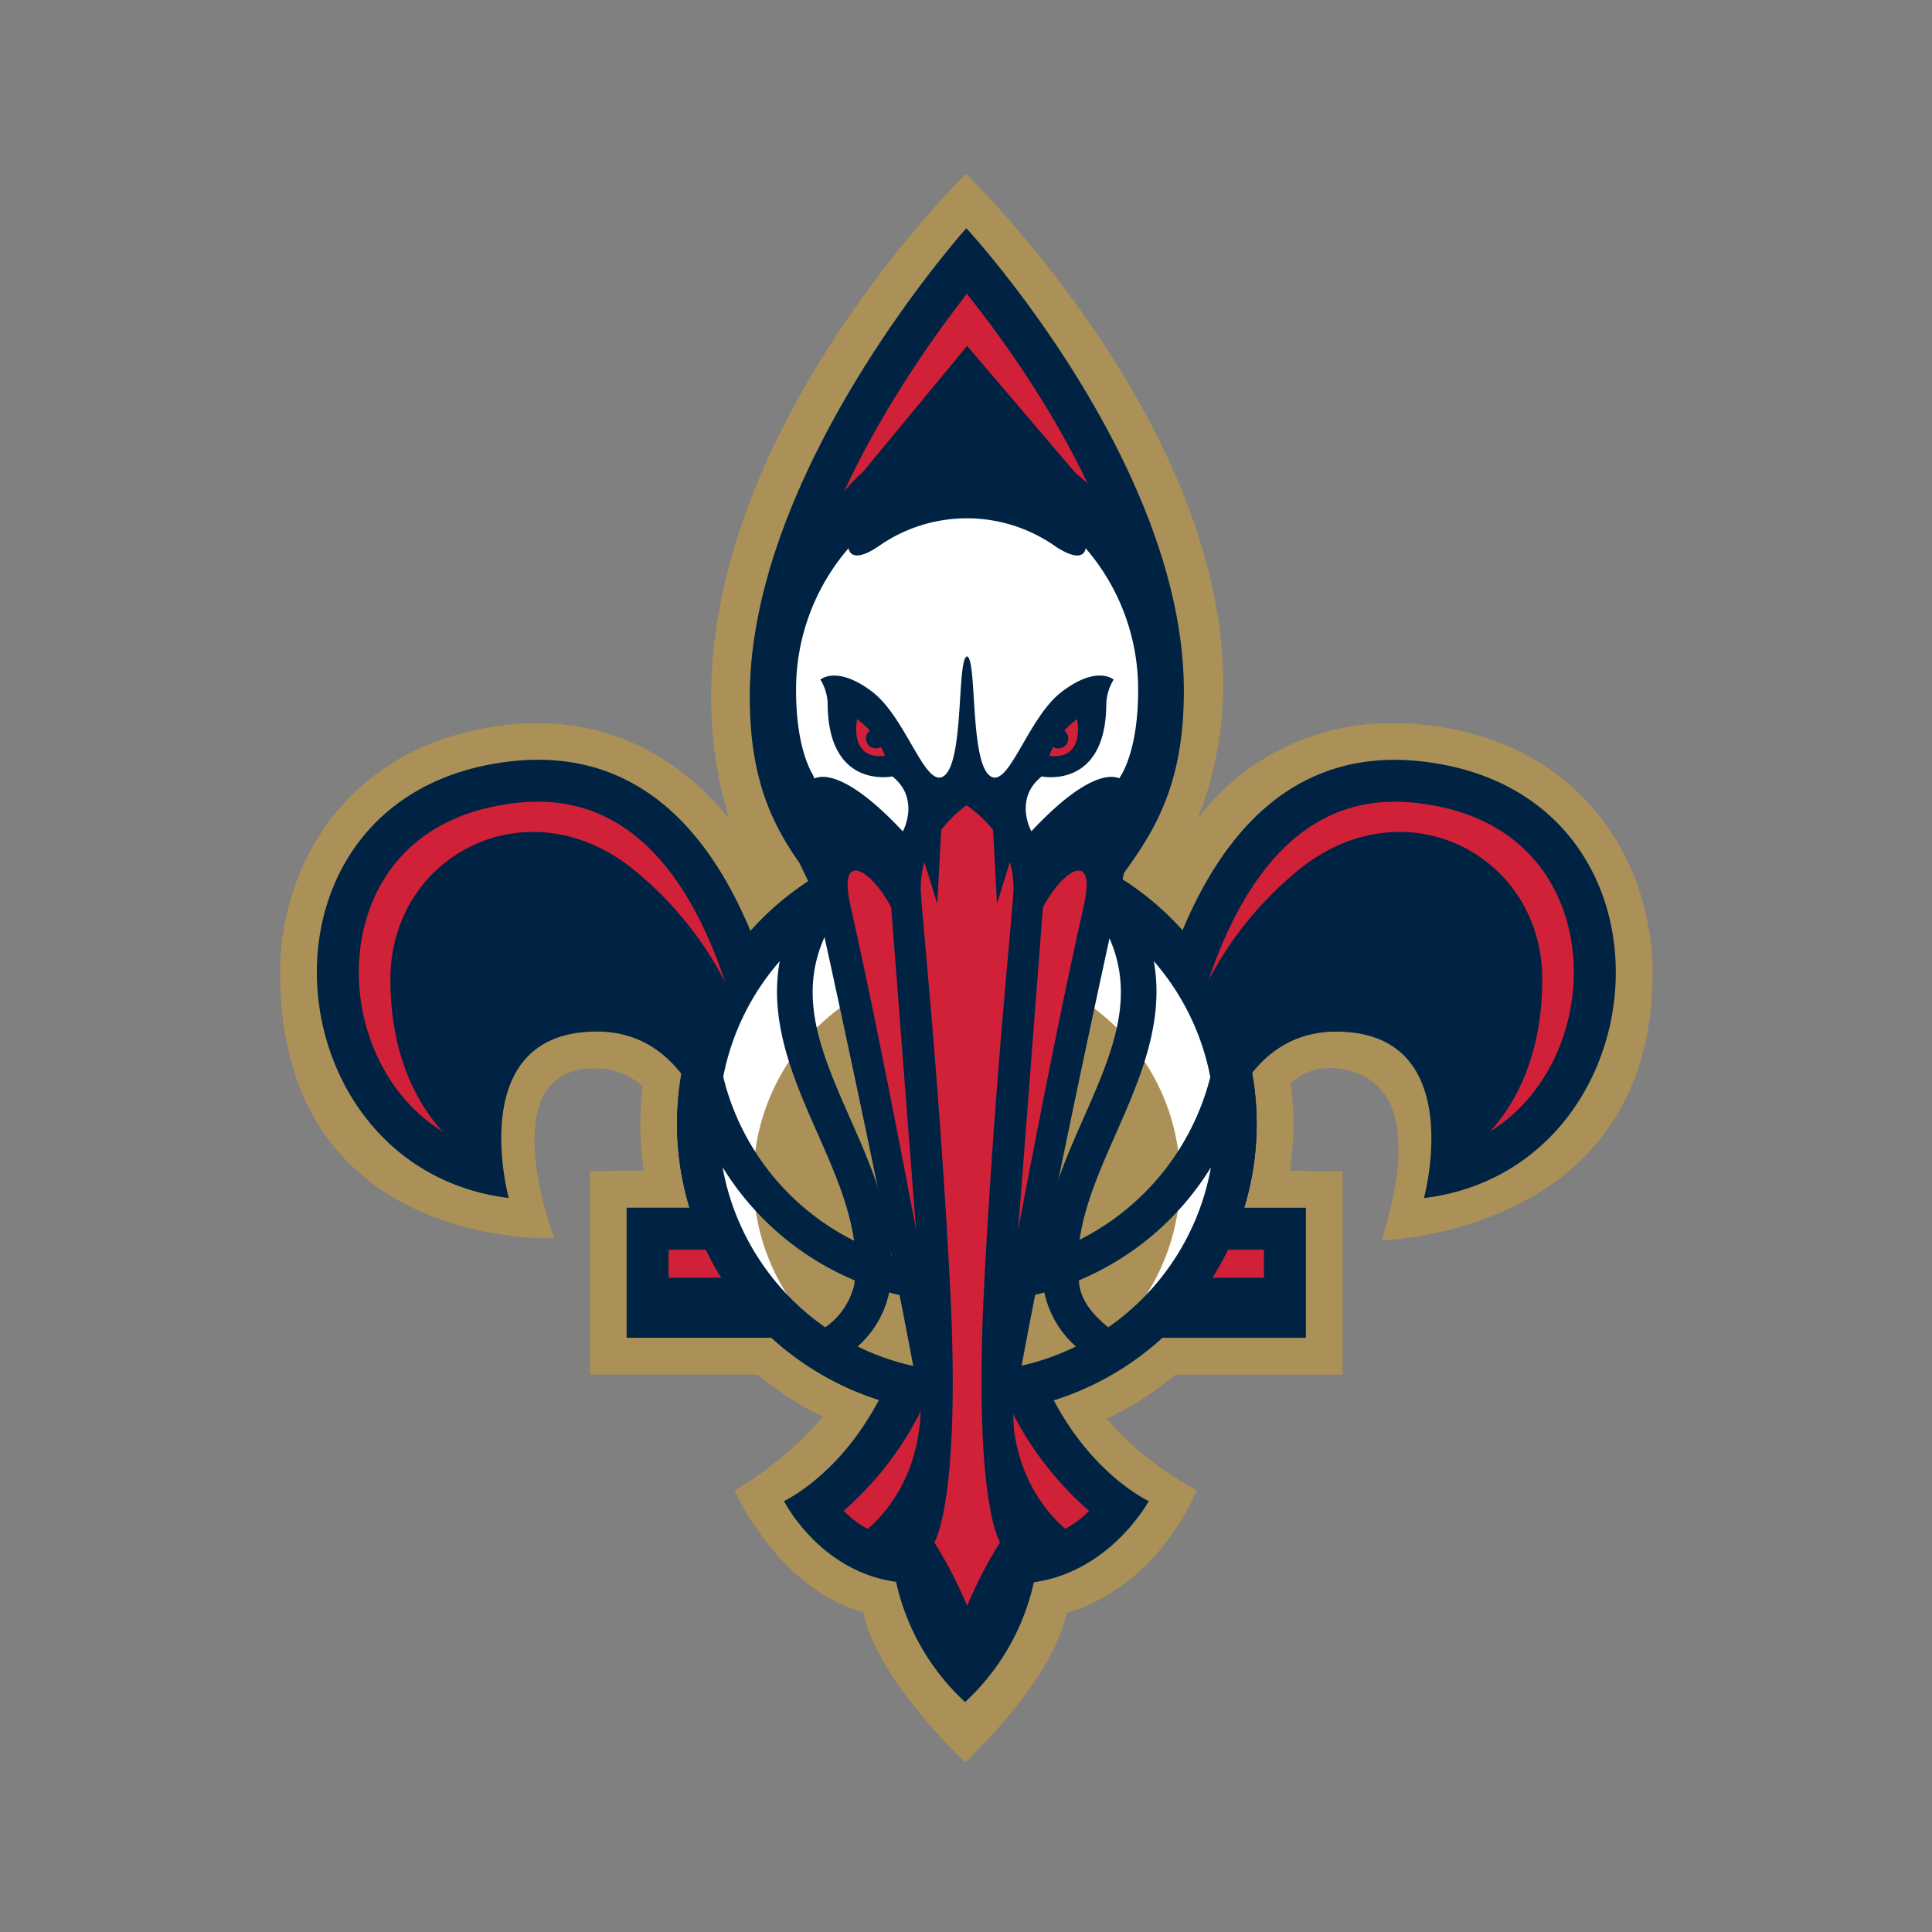 <svg xmlns="http://www.w3.org/2000/svg" width="200" height="200" viewBox="0 0 200 200"><rect x="0" y="0" width="200" height="200" fill="#808080" stroke="none"/><defs><style>.a{fill:#ab9157;}.a,.b,.c,.d{fill-rule:evenodd;}.b{fill:#002344;}.c{fill:#d12138;}.d{fill:#fff;}.e{fill:none;mix-blend-mode:multiply;isolation:isolate;}</style></defs><g transform="translate(-5 17.701)"><g transform="translate(34 0.298)"><g transform="translate(0)"><path class="a" d="M147.074,264.036a33.8,33.8,0,1,1,33.813-33.81,33.851,33.851,0,0,1-33.813,33.81" transform="translate(-75.995 -131.897)"/><path class="a" d="M60.375,149.188c-8.854-2.394-13.323-12.576-13.323-12.576.2-.1,9.013-5.273,11.852-12.021H32.07V103.528l5.943-.038H41.84C40.695,98.422,38.2,93,32.795,92.892c-11.236-.224-4.424,17.574-4.424,17.574S-.058,111.859,0,82.92C.025,71.595,7.193,59.3,23.209,57.374a29.049,29.049,0,0,1,3.5-.215c8.533,0,15.2,4.226,19.762,9.874C36.358,33.929,71,.3,71,.3s36.582,35.244,23.98,66.736a25.056,25.056,0,0,1,20.383-9.874,29.017,29.017,0,0,1,3.5.215c16.017,1.927,23.166,14.221,23.207,25.551.1,27.176-28.038,27.761-28.038,27.761.495-1.864,5.714-16.7-4.712-17.794-5.4-.565-7.92,5.533-9.066,10.6h5.924v.038h3.808v21.063H82.992c2.307,7.043,11.869,11.948,11.869,11.948s-3.551,9.74-13.46,12.738c-1.484,7.185-10.486,15.442-10.486,15.442s-9.164-8.55-10.54-15.53" transform="translate(0 -0.298)"/><path class="b" d="M185.658,122.514c-2.43-7.621-5.971-12.23-8.876-16.02-3.7-4.816-5.931-7.725-5.931-15.758,0-13.451,9.036-28.185,14.9-36.316,5.85,7.939,14.837,22.322,14.837,35.713,0,8.075-2.395,11.262-6.019,16.08a50.662,50.662,0,0,0-8.909,16.3" transform="translate(-114.635 -36.612)"/><path class="b" d="M126.152,72.628c-25.915-3.133-30.185,33.712-30.882,46.18H83.491C83.628,83.64,101.3,88.857,101.3,65.3c0-23.586-22.516-47.893-22.516-47.893S56.362,42.322,56.362,65.9c0,23.555,17.593,17.735,17.69,52.9H62.291c-.677-12.468-4.972-49.313-30.877-46.18-27.987,3.365-24.949,42.126,0,45.181,0,0-4.725-17.231,9.128-17.231,10.035,0,12.8,11.8,13.531,18.23H43.614v13.469h28.7c-3.781,12.972-12.407,16.9-12.407,16.9s3.652,7.276,11.6,8.363a23.9,23.9,0,0,0,7.148,12.445,23.9,23.9,0,0,0,7.117-12.4c7.958-1.115,11.9-8.406,11.9-8.406s-8.659-3.923-12.44-16.9h28.7V118.808H103.508c.735-6.428,3.45-18.23,13.553-18.23,13.783,0,9.091,17.231,9.091,17.231,24.946-3.055,27.977-41.815,0-45.181" transform="translate(-7.747 -11.781)"/><path class="c" d="M183.839,136.978H153.381l.02-4.36c.079-20.757,6.209-28.906,11.131-35.45,3.732-4.957,6.678-8.87,6.678-18.036,0-16.4-12.15-33.634-18.121-41.111-5.946,7.634-18.132,25.291-18.132,41.712,0,9.137,2.769,12.747,6.608,17.738,4.911,6.4,11.027,14.362,11.079,35.152l.013,4.355H122.214v2.9h61.625v-2.9" transform="translate(-82.001 -25.609)"/><path class="c" d="M192.256,364.705l-.785-2.7-3.009.005-.787,2.694a33.769,33.769,0,0,1-10.4,16.686,10.678,10.678,0,0,0,6.145,3.078l1.3.161.994.855c.416.356,1.585,1.357,4.078,6.6,2.971-5.505,4.215-6.446,4.654-6.774l.929-.7,1.15-.141a10.729,10.729,0,0,0,6.163-3.07,33.709,33.709,0,0,1-10.434-16.694" transform="translate(-118.943 -242.99)"/><path class="b" d="M182.856,399.044s6.05-3.956,6.155-13.185l1.759-1.1s.878,13.4-1.1,16.259c0,0-2.86.658-6.817-1.978" transform="translate(-122.69 -258.259)"/><path class="b" d="M232.51,399.044s-6.047-3.956-6.158-13.185l-1.757-1.1s-.876,13.4,1.1,16.259c0,0,2.857.658,6.815-1.978" transform="translate(-150.565 -258.259)"/><path class="b" d="M154.824,207.972a30,30,0,1,0,30.011,30,30.038,30.038,0,0,0-30.011-30" transform="translate(-83.744 -139.64)"/><path class="d" d="M187.078,242.381a27.846,27.846,0,1,1-27.843-27.839,27.844,27.844,0,0,1,27.843,27.839" transform="translate(-88.156 -144.048)"/><path class="a" d="M193.069,271.636a22.085,22.085,0,1,1-22.084-22.077,22.083,22.083,0,0,1,22.084,22.077" transform="translate(-99.905 -167.543)"/><path class="b" d="M169.473,259.039c-1.108-.871-2.706-2.424-2.989-4.339-.027-.171-.043-.341-.058-.512A29.385,29.385,0,0,0,180.1,242.481a25.684,25.684,0,0,1-10.623,16.557Zm-39.93-16.575a29.412,29.412,0,0,0,13.682,11.723c-.02.172-.033.341-.063.512a7.454,7.454,0,0,1-2.988,4.344,25.71,25.71,0,0,1-10.631-16.58Zm5.918-21.325c-1.156,6.335,1.477,12.316,3.892,17.775,1.679,3.8,3.281,7.462,3.8,11.161a25.784,25.784,0,0,1-13.54-16.963,25.568,25.568,0,0,1,5.853-11.973Zm27.165,30.437a25.227,25.227,0,0,1-5.947,1.161V212.38A25.428,25.428,0,0,1,168,215.947c5.1,7.359,2.231,13.923-1.1,21.469-1.994,4.528-4.043,9.186-4.273,14.16Zm-5.947,4.874a30.286,30.286,0,0,0,6.176-1.014,10.333,10.333,0,0,0,3.266,5.591,25.481,25.481,0,0,1-9.442,2.553V256.45Zm-9.884-1.014a30.162,30.162,0,0,0,6.171,1.014v7.129a25.461,25.461,0,0,1-9.436-2.551,10.378,10.378,0,0,0,3.265-5.593Zm-5.146-39.489a25.409,25.409,0,0,1,11.317-3.567v40.362a26.385,26.385,0,0,1-5.943-1.12c-.215-4.99-2.266-9.66-4.278-14.206-3.323-7.543-6.2-14.11-1.1-21.469Zm38.385,17.193a26.036,26.036,0,0,1-13.53,16.842c.527-3.666,2.127-7.291,3.793-11.068,2.408-5.467,5.038-11.441,3.887-17.775a25.583,25.583,0,0,1,5.85,12Zm-25.211-25.167a30,30,0,1,0,30.011,30,30.038,30.038,0,0,0-30.011-30Z" transform="translate(-83.744 -139.64)"/><path class="b" d="M184.32,67.6,173.079,54.413,162.322,67.427c-2.738,2.5-8.634,9.195-10.163,21.614-1.491,12.064,6.193,23.843,6.193,23.843l2.769-2.957h13l10.832,1.12,2.3.462s6.65-10.46,6.65-22.7c0-12.147-6.287-18.637-9.581-21.209" transform="translate(-101.964 -36.607)"/><path class="d" d="M197.729,126.538a22.3,22.3,0,0,0-5.436-14.781s-.086,1.829-3.163-.219a15.9,15.9,0,0,0-18.265.013c-2.968,2.018-3.112.207-3.112.207a22.352,22.352,0,0,0-5.431,14.781c0,5.333,1.3,7.967,1.761,8.714,2.65,6.8,8.778,11.572,15.926,11.572,7.064,0,13.131-4.672,15.829-11.355.159-.219,1.891-2.78,1.891-8.931" transform="translate(-108.912 -73.004)"/><path class="b" d="M187.465,170.2a.493.493,0,0,1-.062-.1s-1.755-3.293,1.128-5.571c0,0,6.534,1.365,6.68-7.286a5.144,5.144,0,0,1,.762-2.735s-1.678-1.524-5.313,1.213c-3.657,2.727-5.621,10.475-7.6,8.656-1.954-1.8-1.244-11.895-2.247-12.271h-.038c-1.012.376-.3,10.467-2.246,12.271-1.976,1.819-3.958-5.929-7.6-8.656s-5.313-1.213-5.313-1.213a4.973,4.973,0,0,1,.754,2.735c.162,8.651,6.693,7.286,6.693,7.286,2.883,2.278,1.138,5.586,1.138,5.586-.017.03-.038.068-.058.1-7.8-8.371-12.329-7.232-10.091,2.142,2.2,9.2,10.626,48.741,11.979,57.911-.2,8.239-1.144,11.183-1.4,11.829l-.843,1.691.937,1.879a29.344,29.344,0,0,1,2.872,5.5l3.223,8.154,3.17-8.136a30.74,30.74,0,0,1,2.9-5.518l.976-1.786-.891-1.784c-.245-.618-1.177-3.454-1.391-11.408,1.116-8.222,9.734-48.965,11.971-58.332s-2.3-10.513-10.091-2.152" transform="translate(-109.69 -102.152)"/><path class="c" d="M185.619,256.614c-2.794-14.715-5-25.6-6.782-33.49-1.356-6.032,2.264-3.62,4.21.154l2.572,33.336" transform="translate(-119.794 -147.349)"/><path class="c" d="M232.2,256.614c2.8-14.715,5-25.6,6.787-33.49,1.358-6.032-2.269-3.62-4.227.154l-2.56,33.336" transform="translate(-155.796 -147.349)"/><path class="c" d="M183.012,174.841a1.039,1.039,0,0,1-.729-1.274,1,1,0,0,1,.371-.52,7.975,7.975,0,0,0-1.315-1.2s-.916,4.248,2.882,3.8a6.015,6.015,0,0,0-.413-.921,1.042,1.042,0,0,1-.8.114" transform="translate(-121.606 -115.404)"/><path class="c" d="M244.836,171.852a8.065,8.065,0,0,0-1.315,1.2,1.091,1.091,0,0,1,.374.517,1.042,1.042,0,0,1-1.535,1.168,6.8,6.8,0,0,0-.4.916c3.8.451,2.88-3.8,2.88-3.8" transform="translate(-162.343 -115.404)"/><path class="c" d="M208.108,248.342c1.206-22.725,3.026-38.818,3.026-40.826a9.385,9.385,0,0,0-.383-2.649l-1.328,4.322-.4-7.642a13.167,13.167,0,0,0-2.713-2.538h-.066a12.271,12.271,0,0,0-2.6,2.538l-.4,7.642-1.338-4.327a9.976,9.976,0,0,0-.376,2.654c0,2.008,1.807,18.1,3.013,40.826s-1.607,26.948-1.607,26.948a46.361,46.361,0,0,1,3.4,6.569,45.92,45.92,0,0,1,3.4-6.569s-2.814-4.223-1.62-26.948" transform="translate(-135.216 -133.625)"/><path class="c" d="M329.861,215.473c0-7.518-4.222-16.055-16.036-17.481a21.329,21.329,0,0,0-2.524-.156c-10.191,0-15.979,8.734-19.273,18.515A36.44,36.44,0,0,1,300.65,205.5c11.111-9.882,25.943-2.409,25.943,10.7,0,8.386-3.14,13.308-5.408,15.775,5.9-3.665,8.685-10.411,8.677-16.509" transform="translate(-195.94 -132.838)"/><path class="c" d="M53.957,205.5a36.273,36.273,0,0,1,8.727,11.045c-3.276-9.862-9.083-18.712-19.378-18.712a21.332,21.332,0,0,0-2.521.156c-11.814,1.423-16.034,9.96-16.039,17.476-.008,6.1,2.779,12.854,8.682,16.517-2.266-2.467-5.411-7.387-5.411-15.778,0-13.114,14.83-20.586,25.94-10.7" transform="translate(-16.603 -132.838)"/></g></g></g><rect class="e" width="200" height="200"/></svg>